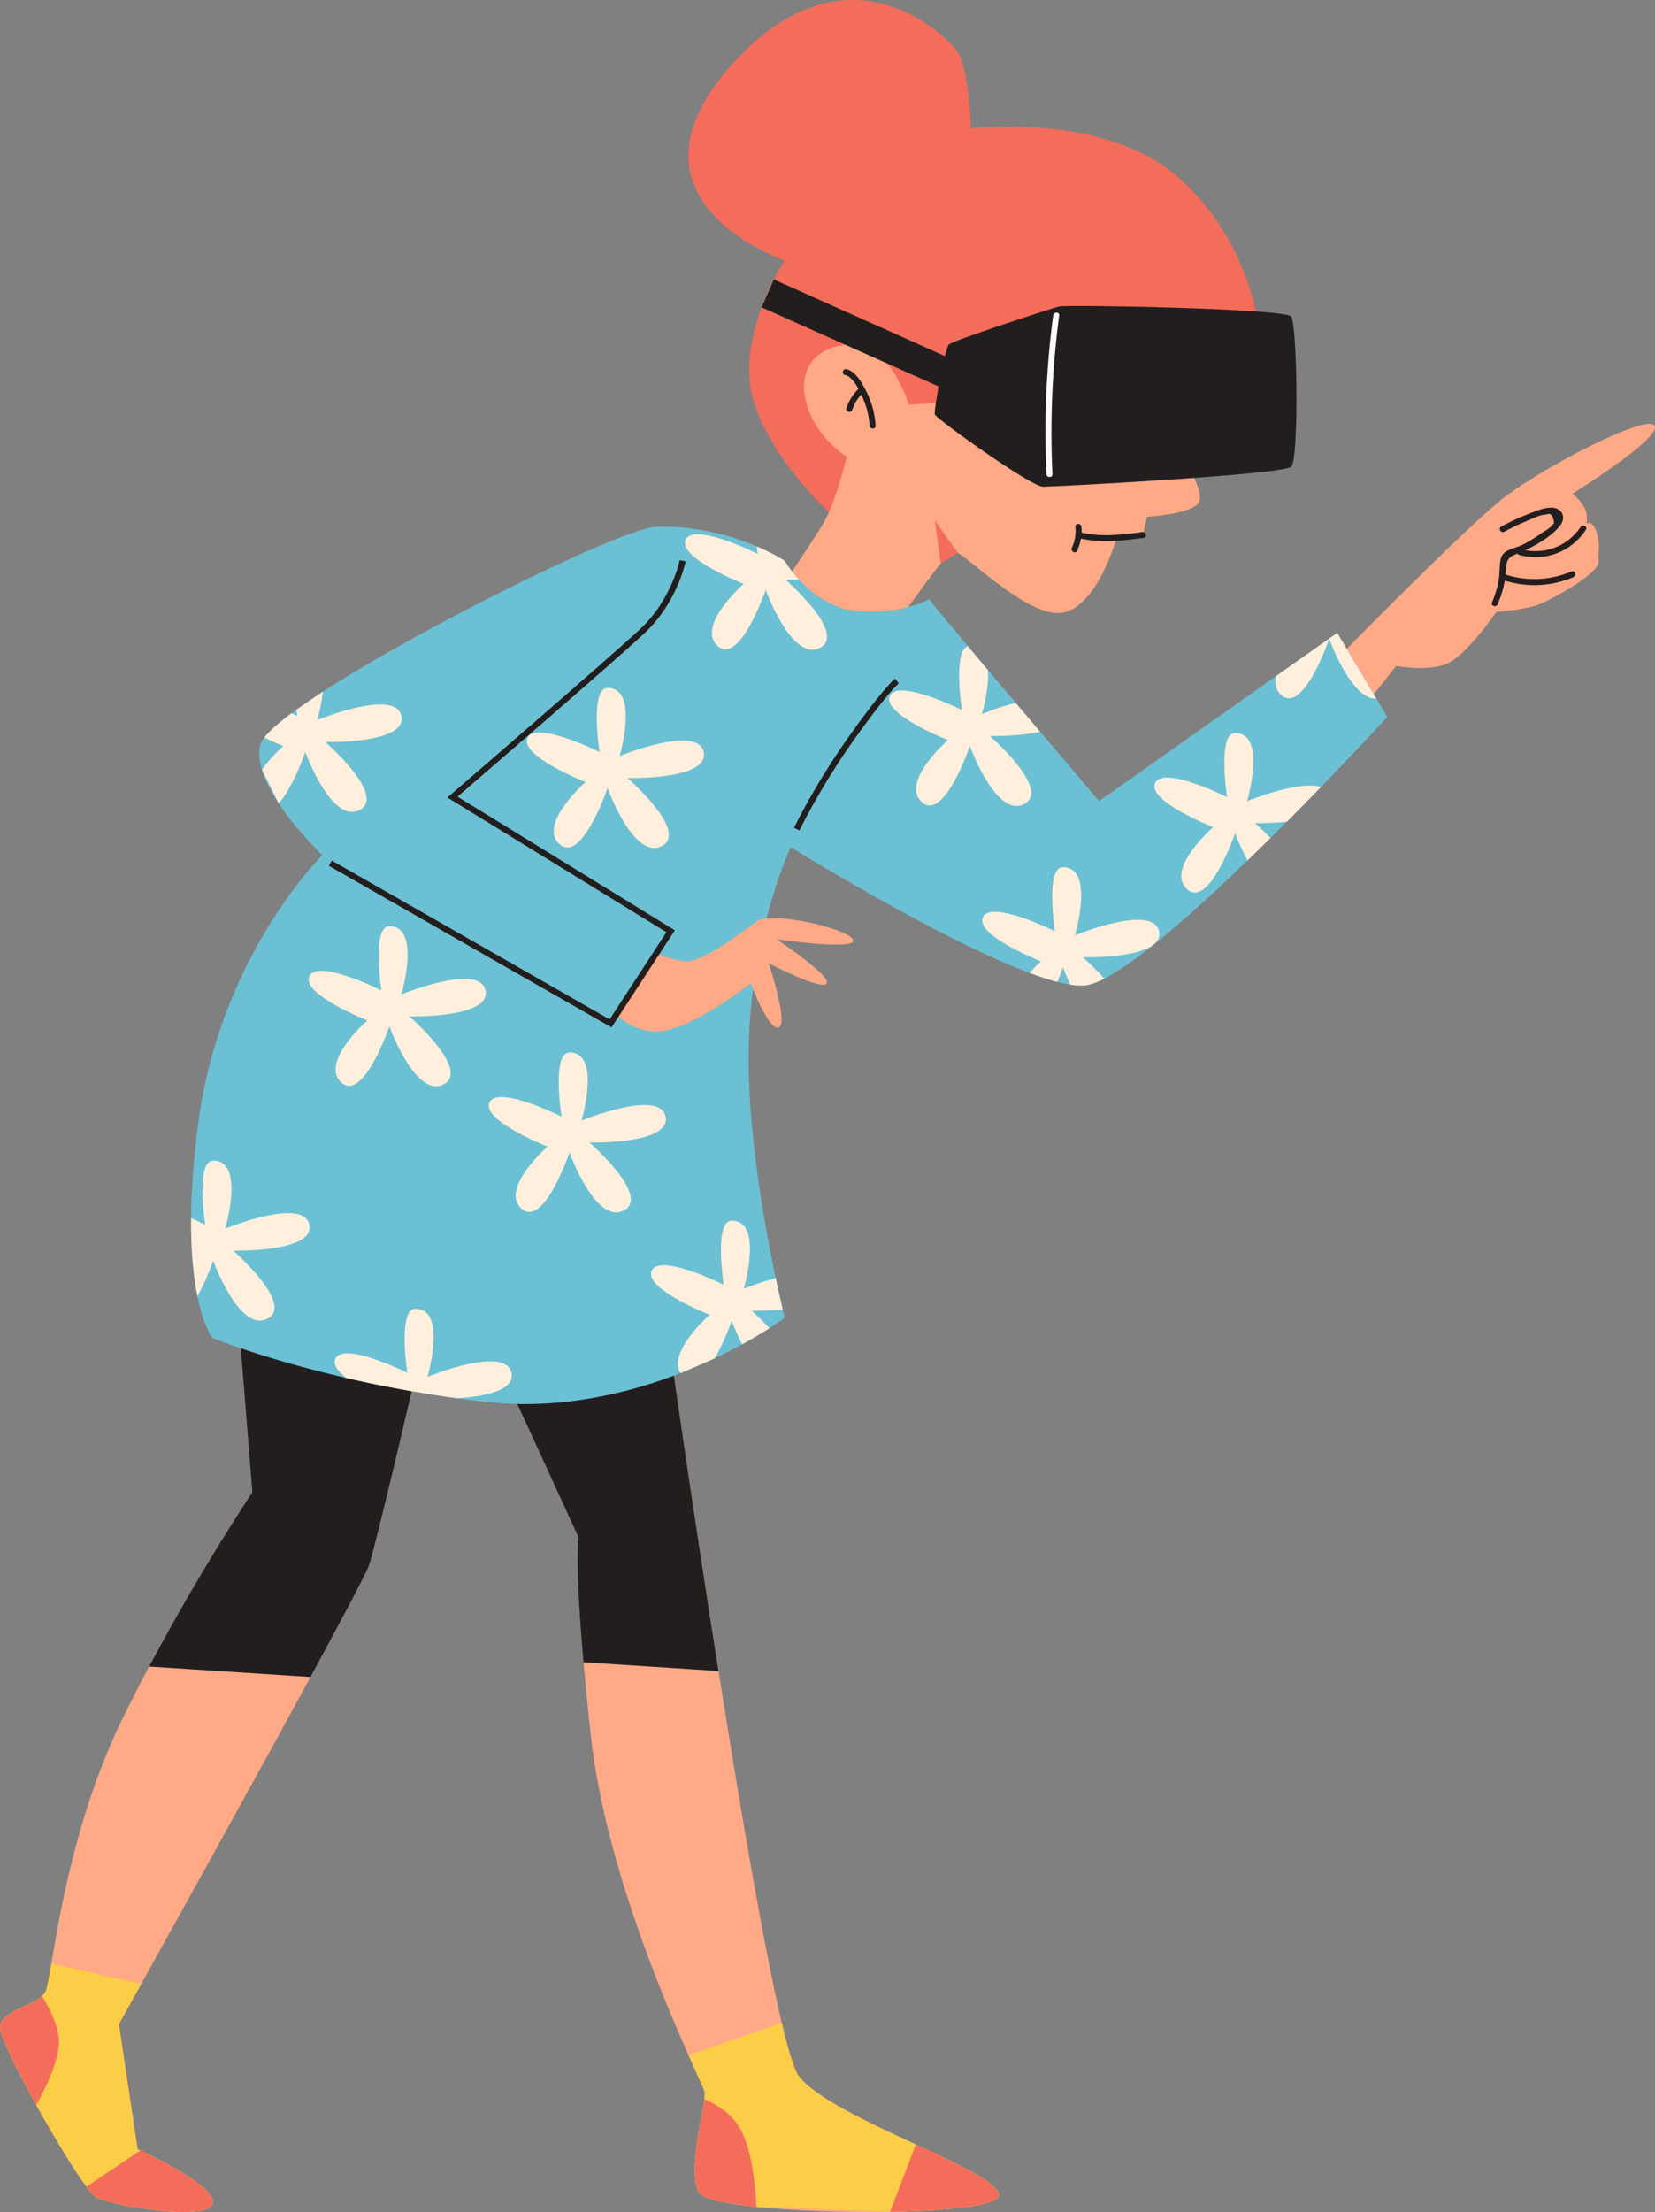 <svg xmlns="http://www.w3.org/2000/svg" width="808.36" height="1080" viewBox="0 0 808.36 1080"><rect x="0" y="0" width="808.36" height="1080" fill="#808080" stroke="none"/><g id="a"/><g id="b"><g id="c"><g id="d"><g><g><path d="M206.72 655.28s-22.4 96.73-26.47 108.95c-1.23 3.7-12.91 25.67-28.59 54.53-26.43 48.61-64.26 116.76-82.68 149.88-6.77 12.17-10.92 19.61-10.92 19.61l9.16 61.09s.47.21 1.3.6c6.72 3.11 37.17 17.72 35.35 25.87-2.04 9.16-49.89 1.02-57.02-3.05-.98-.56-2.58-2.37-4.62-5.11-6.03-8.1-15.86-24.26-24.52-39.88C7.88 1010.04-.45 993 .02 989.26c.89-7.08 14.84-9.54 20.49-14.74.86-.78 1.52-1.63 1.91-2.57.69-1.62 1.5-6.29 2.66-13.26 3.97-23.65 12.2-73.72 35.02-120.13 4.21-8.55 8.49-16.89 12.75-24.92 25.66-48.35 50.38-85.05 50.38-85.05l-8.15-101.82 91.64 28.51z" fill="#ffa986"/><path d="M115.08 626.77l91.64 28.51s-22.4 96.73-26.47 108.95c-1.23 3.7-12.91 25.67-28.59 54.53l-78.81-5.11c25.66-48.35 50.38-85.05 50.38-85.05l-8.15-101.82z" fill="#231e1e"/><path d="M103.88 1075.81c-2.04 9.16-49.89 1.02-57.02-3.05-.98-.56-2.58-2.37-4.62-5.11-6.03-8.1-15.86-24.26-24.52-39.88C7.88 1010.04-.45 993 .02 989.26c.89-7.08 14.84-9.54 20.49-14.74.86-.78 1.52-1.63 1.91-2.57.69-1.62 1.5-6.29 2.66-13.26l43.9 9.94c-6.77 12.17-10.92 19.61-10.92 19.61l9.16 61.09s.47.21 1.3.6c6.72 3.11 37.17 17.72 35.35 25.87z" fill="#fccd47"/><path d="M28.53 993.34c1.81 9.07-4.99 23.89-10.81 34.43C7.88 1010.04-.45 993 .02 989.26c.89-7.08 14.84-9.54 20.49-14.74 3.22 5.08 6.61 11.73 8.02 18.82z" fill="#f46d5a"/><path d="M103.88 1075.81c-2.04 9.16-49.89 1.02-57.02-3.05-.98-.56-2.58-2.37-4.62-5.11l26.29-17.71c6.72 3.11 37.17 17.72 35.35 25.87z" fill="#f46d5a"/></g><g><path d="M434.72 1079.91c-22.07.38-46.77-.49-65.27-2.44-15.51-1.64-26.65-4.06-28.2-7.16-5.05-10.11 1.51-35.46 2.8-45.41.21-1.6.27-2.81.14-3.48-.24-1.22-3.3-7.72-7.9-18.05-13.76-30.91-41.23-96.13-47.83-156.96-1.45-13.34-2.57-24.88-3.45-34.86-4.46-50.72-2.41-60.96-2.41-60.96l-55.73-121.24 98.75 17.6s11.62 82.21 25.33 168.87c10.48 66.25 22.19 135.1 30.9 171.83 3.27 13.82 6.11 23.07 8.3 25.95 8.24 10.81 34.11 22.71 57.19 33.41 20.73 9.62 39.2 18.26 40.59 24.28 1.23 5.36-23.6 8.12-53.19 8.62z" fill="#ffa986"/><path d="M350.93 815.83l-65.94-4.27c-4.46-50.72-2.41-60.96-2.41-60.96l-55.73-121.24 98.75 17.6s11.62 82.21 25.33 168.87z" fill="#231e1e"/><path d="M434.72 1079.91c29.59-.51 54.42-3.27 53.19-8.62-1.39-6.01-19.86-14.66-40.59-24.28-23.07-10.7-48.95-22.6-57.19-33.41-2.19-2.87-5.04-12.13-8.3-25.95l-45.55 15.72c4.6 10.32 7.66 16.83 7.9 18.05.14.67.07 1.88-.14 3.48-1.29 9.94-7.85 35.3-2.8 45.41 1.54 3.1 12.69 5.51 28.2 7.16l65.27 2.44z" fill="#fccd47"/><path d="M360.8 1038.05c6.49 10.11 8.19 29.8 8.64 39.42-15.51-1.64-26.65-4.06-28.2-7.16-5.05-10.11 1.51-35.46 2.8-45.41 5.83 2.47 12.53 6.57 16.76 13.14z" fill="#f46d5a"/><path d="M434.72 1079.91l12.6-32.9c20.73 9.62 39.2 18.26 40.59 24.28 1.23 5.36-23.6 8.12-53.19 8.62z" fill="#f46d5a"/></g></g><g><path d="M412.62 257.19s-33.24-27.38-44-59.64c-10.76-32.27 14.67-70.4 14.67-70.4.0.0-84.08-28.35-27.38-93.86 56.71-65.51 107.55-15.64 112.44-6.84s5.87 36.18 5.87 36.18c0 0 64.53-7.82 100.71 23.47 36.18 31.29 40.09 75.29 40.09 75.29l-58.66 82.13-117.33 6.84-26.4 6.84z" fill="#f46d5a"/><path d="M575.9 221.01s14.67 20.53 8.8 25.42-24.44 5.87-24.44 5.87l-1.96 8.8-12.71.98s-9.78 35.2-27.38 37.15c-17.6 1.96-48.89-31.29-52.8-30.31s-36.18 47.91-36.18 47.91l-59.64-12.71s27.38-39.11 33.24-49.86c5.87-10.76 10.76-31.29 10.76-31.29.0.0-14.67-8.8-19.55-25.42s3.91-29.33 22.49-29.33 27.38 29.33 27.38 29.33l34.22-1.96 97.77 25.42z" fill="#ffa986"/><path d="M557.91 259.76c-9.95 1.36-19.9 2.53-29.81.24-1.84-.42-2.62 2.4-.78 2.83 10.43 2.41 20.89 1.18 31.37-.24 1.86-.25 1.07-3.08-.78-2.83h0z" fill="#231e1e"/><path d="M525.28 257.19c.31 3.56-.22 7.01-1.73 10.26-.79 1.7 1.74 3.19 2.53 1.48 1.73-3.72 2.49-7.65 2.13-11.74-.16-1.87-3.1-1.88-2.93.0h0z" fill="#231e1e"/><path d="M412.71 183.06c4.15.9 7.29 7.98 8.84 11.51 1.87 4.23 2.88 8.64 3.21 13.25.13 1.87 3.07 1.89 2.93.0-.42-5.86-1.84-11.48-4.54-16.72-1.92-3.74-5.17-9.89-9.67-10.87-1.84-.4-2.63 2.43-.78 2.83h0z" fill="#231e1e"/><path d="M419.69 189.47c-2.92 2.74-5.03 6.09-6.29 9.89-.6 1.8 2.24 2.57 2.83.78 1.1-3.32 2.98-6.2 5.53-8.59 1.38-1.29-.7-3.36-2.07-2.07h0z" fill="#231e1e"/><path d="M459.49 275.09l-2.87-20.84s5.76 8.06 11.18 15.58l-8.3 5.25z" fill="#f46d5a"/><path d="M456.62 202.43c-.77-1.15 4.89-32.27 6.84-34.22s49.86-17.6 53.78-18.58 110.48.98 113.42 4.89 3.91 69.42.0 73.33c-3.91 3.91-115.37 9.78-121.24 9.78s-50.84-32.27-52.8-35.2z" fill="#231e1e"/><path d="M514.39 154.05c-3.4 25.68-4.5 51.57-3.28 77.45.09 1.88 3.02 1.89 2.93.0-1.21-25.88-.12-51.77 3.28-77.45.25-1.87-2.69-1.85-2.93.0h0z" fill="#fcfcfc"/><path d="M371.99 150.06 458.46 188.68 467.37 192.66 466.39 176.03 461.55 173.86 378 136.44 371.99 150.06z" fill="#231e1e"/></g><g><path d="M643.85 331s72.35-74.31 91.91-88.97 68.44-40.09 72.35-34.22-40.09 33.24-40.09 33.24c0 0 3.91 2.93 5.87 6.84s.98 7.82.98 7.82c0 0 2.93-1.96 4.89 3.91 1.96 5.87.98 9.78.98 9.78.0.0.0-.98.0 4.89s-21.51 17.6-28.35 20.53-21.51 3.91-21.51 3.91c0 0-14.67 21.51-24.44 25.42s-24.44.98-24.44.98l-38.13 47.91v-42.04z" fill="#ffa986"/><path d="M734.73 259.6c3.42-1.86 6.91-3.57 10.52-5.02 2.65-1.07 6.9-3.36 9.77-3.32 2.37-1.07 3.71.34 4.01 4.24-.37.33-.75.67-1.12 1-.89 1.59-3.51 2.77-5.06 3.87-2.96 2.11-6.05 4.06-9.33 5.67-4.1 2.01-9.53 2.07-10.57 7.15-.69 3.38-.31 7.04-.98 10.49-.7 3.63-1.83 7.1-3.23 10.52-.72 1.74 2.12 2.5 2.83.78 1.73-4.21 3-8.52 3.66-13.03.3-2.06.14-4.29.54-6.3.77-3.81 2.68-4.25 5.83-5.54 6.86-2.81 15.9-7.63 20.51-13.67 3.24-4.24.36-8.84-4.78-8.62-4.02.17-8.37 2.19-12.06 3.63-4.13 1.61-8.13 3.51-12.02 5.63-1.66.9-.18 3.43 1.48 2.53h0z" fill="#231e1e"/><path d="M772.03 257.27c-6.52 9.69-17.81 13.81-29.09 10.9-1.83-.47-2.61 2.36-.78 2.83 12.63 3.26 25.13-1.45 32.4-12.25 1.06-1.57-1.48-3.04-2.53-1.48h0z" fill="#231e1e"/><path d="M733.95 283.15c11.37 3.77 23.42 3.33 34.47-1.33 1.71-.72.96-3.56-.78-2.83-10.6 4.47-21.98 4.95-32.91 1.33-1.8-.6-2.57 2.24-.78 2.83h0z" fill="#231e1e"/><path d="M453.71 292.46s-.05-.08-.03-.08c.06.0.06.02.03.08z" fill="#6bc0d4"/><path d="M677.58 350.07s-13.42 14.66-32.37 34.17c-5.2 5.36-10.82 11.08-16.69 16.97-2.61 2.61-5.27 5.27-7.97 7.93-3.68 3.64-7.42 7.29-11.19 10.95-25.88 24.99-53.15 49.11-69.99 57.72-3.69 1.89-6.86 3.03-9.43 3.28-2.03.2-4.44.07-7.16-.36-1.97-.29-4.09-.75-6.36-1.34-4.12-1.06-8.71-2.55-13.63-4.4-44.6-16.68-116.58-61.36-116.58-61.36.0.0-19.55 41.06-20.53 98.75-.66 39.35 7.76 85.99 13.2 111.66 1.41 6.69 2.62 11.96 3.41 15.29.63 2.63.99 4.07.99 4.07.0.0-2.63 1.98-7.47 5.06-3.39 2.17-7.89 4.9-13.33 7.89-3.97 2.17-8.45 4.49-13.37 6.83-5.12 2.42-10.74 4.88-16.77 7.24-25.66 9.98-58.9 18.02-94.75 14.04-4.82-.54-9.51-1.12-14.15-1.75h-.03c-20.08-2.73-38.33-6.26-54.2-9.91h0c-40.6-9.37-65.57-19.62-65.57-19.62.0.0-4.17-5.33-7.22-20.28-1.82-8.95-3.23-21.35-3.1-38.12.1-12.74 1.1-28.01 3.47-46.22 10.76-82.13 60.62-131.02 60.62-131.02.0.0-12.25-11.58-21.3-25.28-3.52-5.34-6.56-11.01-8.19-16.45-1.27-4.24-1.69-8.35-.81-12.05.25-1.05.92-2.27 1.98-3.64 2.49-3.23 7.1-7.27 13.3-11.89.77-.58 1.57-1.16 2.4-1.76 3.82-2.77 8.16-5.71 12.91-8.79 50.47-32.7 147.03-80.07 163.02-80.5 20.41-.55 37.69 4.81 48.9 9.58 4.53 1.93 8.06 3.76 10.39 5.07.16.09.3.18.45.26 1.85 1.05 2.84 1.7 2.84 1.7.0.0 2.41 4.25 6.98 9.22 5.93 6.45 15.51 14.12 28.22 15.22 21.24 1.85 34.62-5.03 35.23-5.79.52.95 8.35 10.37 19.01 23.05 3.08 3.67 6.4 7.62 9.86 11.7 4.37 5.18 8.95 10.59 13.51 15.98.62.72 1.22 1.45 1.84 2.17 3.41 4.02 6.8 8.02 10.07 11.88.34.4.68.79 1.02 1.19 15.29 18.03 27.78 32.7 27.78 32.7l86.5-61.06 29.85-21.07 19.14 32.16 5.3 8.91z" fill="#6bc0d4"/><path d="M349.13 663.18c4.81-8.27 8.25-18.32 8.25-18.32.0.0 1.94 5.36 5.11 11.49 5.44-2.99 9.93-5.72 13.33-7.89-4.53-4.89-8.66-8.49-8.66-8.49.0.0 7.12.18 15.15-.65-.79-3.33-2-8.6-3.41-15.29-8.2 2.16-15.28 5.04-15.63 5.17.22-.74 9.62-33.23-5.88-33.23-8.69.0-4.03 30.52-3.92 31.28-.75-.37-31.33-15.53-35.19-6.83-3.91 8.8 28.35 21.51 28.35 21.51.0.0-20.8 18.2-14.27 28.49l16.77-7.24z" fill="#ffefdc"/><path d="M278.18 513.84c15.67.0 5.87 33.24 5.87 33.24.0.0 38.13-15.64 41.06-1.96 2.93 13.69-37.15 12.71-37.15 12.71.0.0 30.31 26.4 16.62 33.24-13.69 6.84-26.4-28.35-26.4-28.35.0.0-12.71 37.15-23.47 27.38s12.71-30.31 12.71-30.31c0 0-32.27-12.71-28.35-21.51s35.2 6.84 35.2 6.84c0 0-4.89-31.29 3.91-31.29z" fill="#ffefdc"/><path d="M500.13 392.6c-13.69 6.84-26.4-28.35-26.4-28.35.0.0-12.71 37.15-23.47 27.38-10.76-9.78 12.71-30.31 12.71-30.31.0.0-32.27-12.71-28.35-21.51 3.86-8.69 34.44 6.46 35.19 6.83-.11-.72-4.39-28.81 2.91-31.12 3.08 3.67 6.4 7.62 9.86 11.7.5 9.37-2.85 20.93-2.97 21.37.36-.15 7.93-3.22 16.48-5.4.62.72 1.22 1.45 1.84 2.17 3.41 4.02 6.8 8.02 10.07 11.88-10.79 2.44-24.49 2.11-24.49 2.11.0.0 30.31 26.4 16.62 33.24z" fill="#ffefdc"/><path d="M223.46 682.7h-.03c-20.08-2.73-38.33-6.26-54.2-9.91h0c-4.1-3.15-6.72-6.46-5.44-9.36 3.86-8.69 34.44 6.46 35.19 6.83-.11-.75-4.77-31.28 3.92-31.28 15.5.0 6.09 32.49 5.88 33.23.81-.32 38.15-15.49 41.05-1.95 1.93 9-14.73 11.65-26.37 12.43z" fill="#ffefdc"/><path d="M113.92 610.63s30.31 26.4 16.62 33.24c-13.69 6.84-26.4-28.35-26.4-28.35.0.0-3.18 9.3-7.7 17.36-1.82-8.95-3.23-21.35-3.1-38.12 3.9 1.67 6.66 3.04 6.88 3.15-.11-.75-4.77-31.28 3.92-31.28 15.5.0 6.09 32.49 5.88 33.23.81-.32 38.15-15.49 41.05-1.95 2.93 13.69-37.15 12.71-37.15 12.71z" fill="#ffefdc"/><path d="M190.19 452.24c15.67.0 5.87 33.24 5.87 33.24.0.0 38.13-15.64 41.06-1.96 2.93 13.69-37.15 12.71-37.15 12.71.0.0 30.31 26.4 16.62 33.24-13.69 6.84-26.4-28.35-26.4-28.35.0.0-12.71 37.15-23.47 27.38s12.71-30.31 12.71-30.31c0 0-32.27-12.71-28.35-21.51s35.2 6.84 35.2 6.84c0 0-4.89-31.29 3.91-31.29z" fill="#ffefdc"/><path d="M127.93 375.8c4.53-6.38 10.43-11.56 10.43-11.56.0.0-4.14-1.63-9.27-4.13 2.49-3.23 7.1-7.27 13.3-11.89 1.63.76 2.67 1.28 2.81 1.34.0-.15-.2-1.3-.41-3.1l12.91-8.79c-.75 7.11-2.61 13.52-2.7 13.84.81-.32 38.15-15.49 41.05-1.95 2.93 13.69-37.15 12.71-37.15 12.71.0.0 30.31 26.4 16.62 33.24-13.69 6.84-26.4-28.35-26.4-28.35.0.0-5.86 17.14-12.99 25.07l-8.19-16.45z" fill="#ffefdc"/><path d="M296.76 335.89c15.67.0 5.87 33.24 5.87 33.24.0.0 38.13-15.64 41.06-1.96 2.93 13.69-37.15 12.71-37.15 12.71.0.0 30.31 26.4 16.62 33.24-13.69 6.84-26.4-28.35-26.4-28.35.0.0-12.71 37.15-23.47 27.38s12.71-30.31 12.71-30.31c0 0-32.27-12.71-28.35-21.51s35.2 6.84 35.2 6.84c0 0-4.89-31.29 3.91-31.29z" fill="#ffefdc"/><path d="M400.4 316.34c-13.69 6.84-26.4-28.35-26.4-28.35.0.0-12.71 37.15-23.47 27.38s12.71-30.31 12.71-30.31c0 0-32.27-12.71-28.35-21.51 3.86-8.69 34.44 6.46 35.19 6.83-.02-.16-.22-1.53-.47-3.61 4.53 1.93 8.06 3.76 10.39 5.07-.07.27-.12.44-.13.49.06-.02.25-.1.58-.22 1.85 1.05 2.84 1.7 2.84 1.7.0.0 2.41 4.25 6.98 9.22-3.86.14-6.49.07-6.49.07.0.0 30.31 26.4 16.62 33.24z" fill="#ffefdc"/><path d="M528.97 467.4s5.25 4.58 10.4 10.41c-3.69 1.89-6.86 3.03-9.43 3.28-2.03.2-4.44.07-7.16-.36-2.27-4.75-3.6-8.44-3.6-8.44.0.0-1.03 3.01-2.76 7.1-4.12-1.06-8.71-2.55-13.63-4.4 3.05-3.37 5.63-5.63 5.63-5.63.0.0-32.27-12.71-28.35-21.51 3.86-8.69 34.44 6.46 35.19 6.83-.11-.75-4.77-31.28 3.92-31.28 15.5.0 6.09 32.49 5.88 33.23.81-.32 38.15-15.49 41.05-1.95 2.93 13.69-37.15 12.71-37.15 12.71z" fill="#ffefdc"/><path d="M613.05 401.89s3.45 3 7.5 7.25c-3.68 3.64-7.42 7.29-11.19 10.95-3.74-6.85-6.08-13.32-6.08-13.32.0.0-12.71 37.15-23.47 27.38-10.76-9.78 12.71-30.31 12.71-30.31.0.0-32.27-12.71-28.35-21.51 3.86-8.69 34.44 6.46 35.19 6.83-.11-.75-4.77-31.28 3.92-31.28 15.5.0 6.09 32.49 5.88 33.23.65-.26 25.13-10.2 36.06-6.88-5.2 5.36-10.82 11.08-16.69 16.97-8.15.85-15.47.67-15.47.67z" fill="#ffefdc"/><path d="M672.28 341.16c-12.35.43-23.05-29.22-23.05-29.22.0.0-12.71 37.15-23.47 27.38-2.79-2.54-3.28-5.8-2.47-9.24l29.85-21.07 19.14 32.16z" fill="#ffefdc"/><path d="M390.48 405.45l-2.65-1.26c.1-.21 10.02-20.92 26.53-44.22 16.54-23.35 22.5-28.43 22.75-28.63l1.88 2.25c-.05.05-6.03 5.2-22.23 28.08-16.36 23.1-26.17 43.58-26.27 43.78z" fill="#231e1e"/><path d="M416.53 458.6c-3.91-5.87-40.09-13.69-46.93-8.8s-25.42 19.55-34.22 19.55c-3.47.0-9.08-1.68-14.59-3.7-5.56 10.27-13.13 19.89-19.31 30.21 4.78 4.12 11.73 8.21 20.21 7.71 16.62-.98 44.98-23.47 44.98-23.47.0.0 8.8 23.47 13.69 21.51s-4.89-31.29-4.89-31.29c0 0 26.4 13.69 28.35 9.78s-24.44-21.51-24.44-21.51c0 0 41.06 5.87 37.15.0z" fill="#ffa986"/><path d="M298.7 501.62l-1.2-.69-136.88-78.22 1.46-2.55 135.68 77.53 27.75-42.56-107-65.77 1.52-1.31c.77-.66 77.4-66.63 92.84-81.11 15.13-14.18 19.08-33.25 19.12-33.44l2.88.57c-.16.82-4.18 20.19-19.99 35-14.27 13.38-80.49 70.47-91.41 79.88l106.15 65.25-30.91 47.4z" fill="#231e1e"/></g></g></g></g></svg>